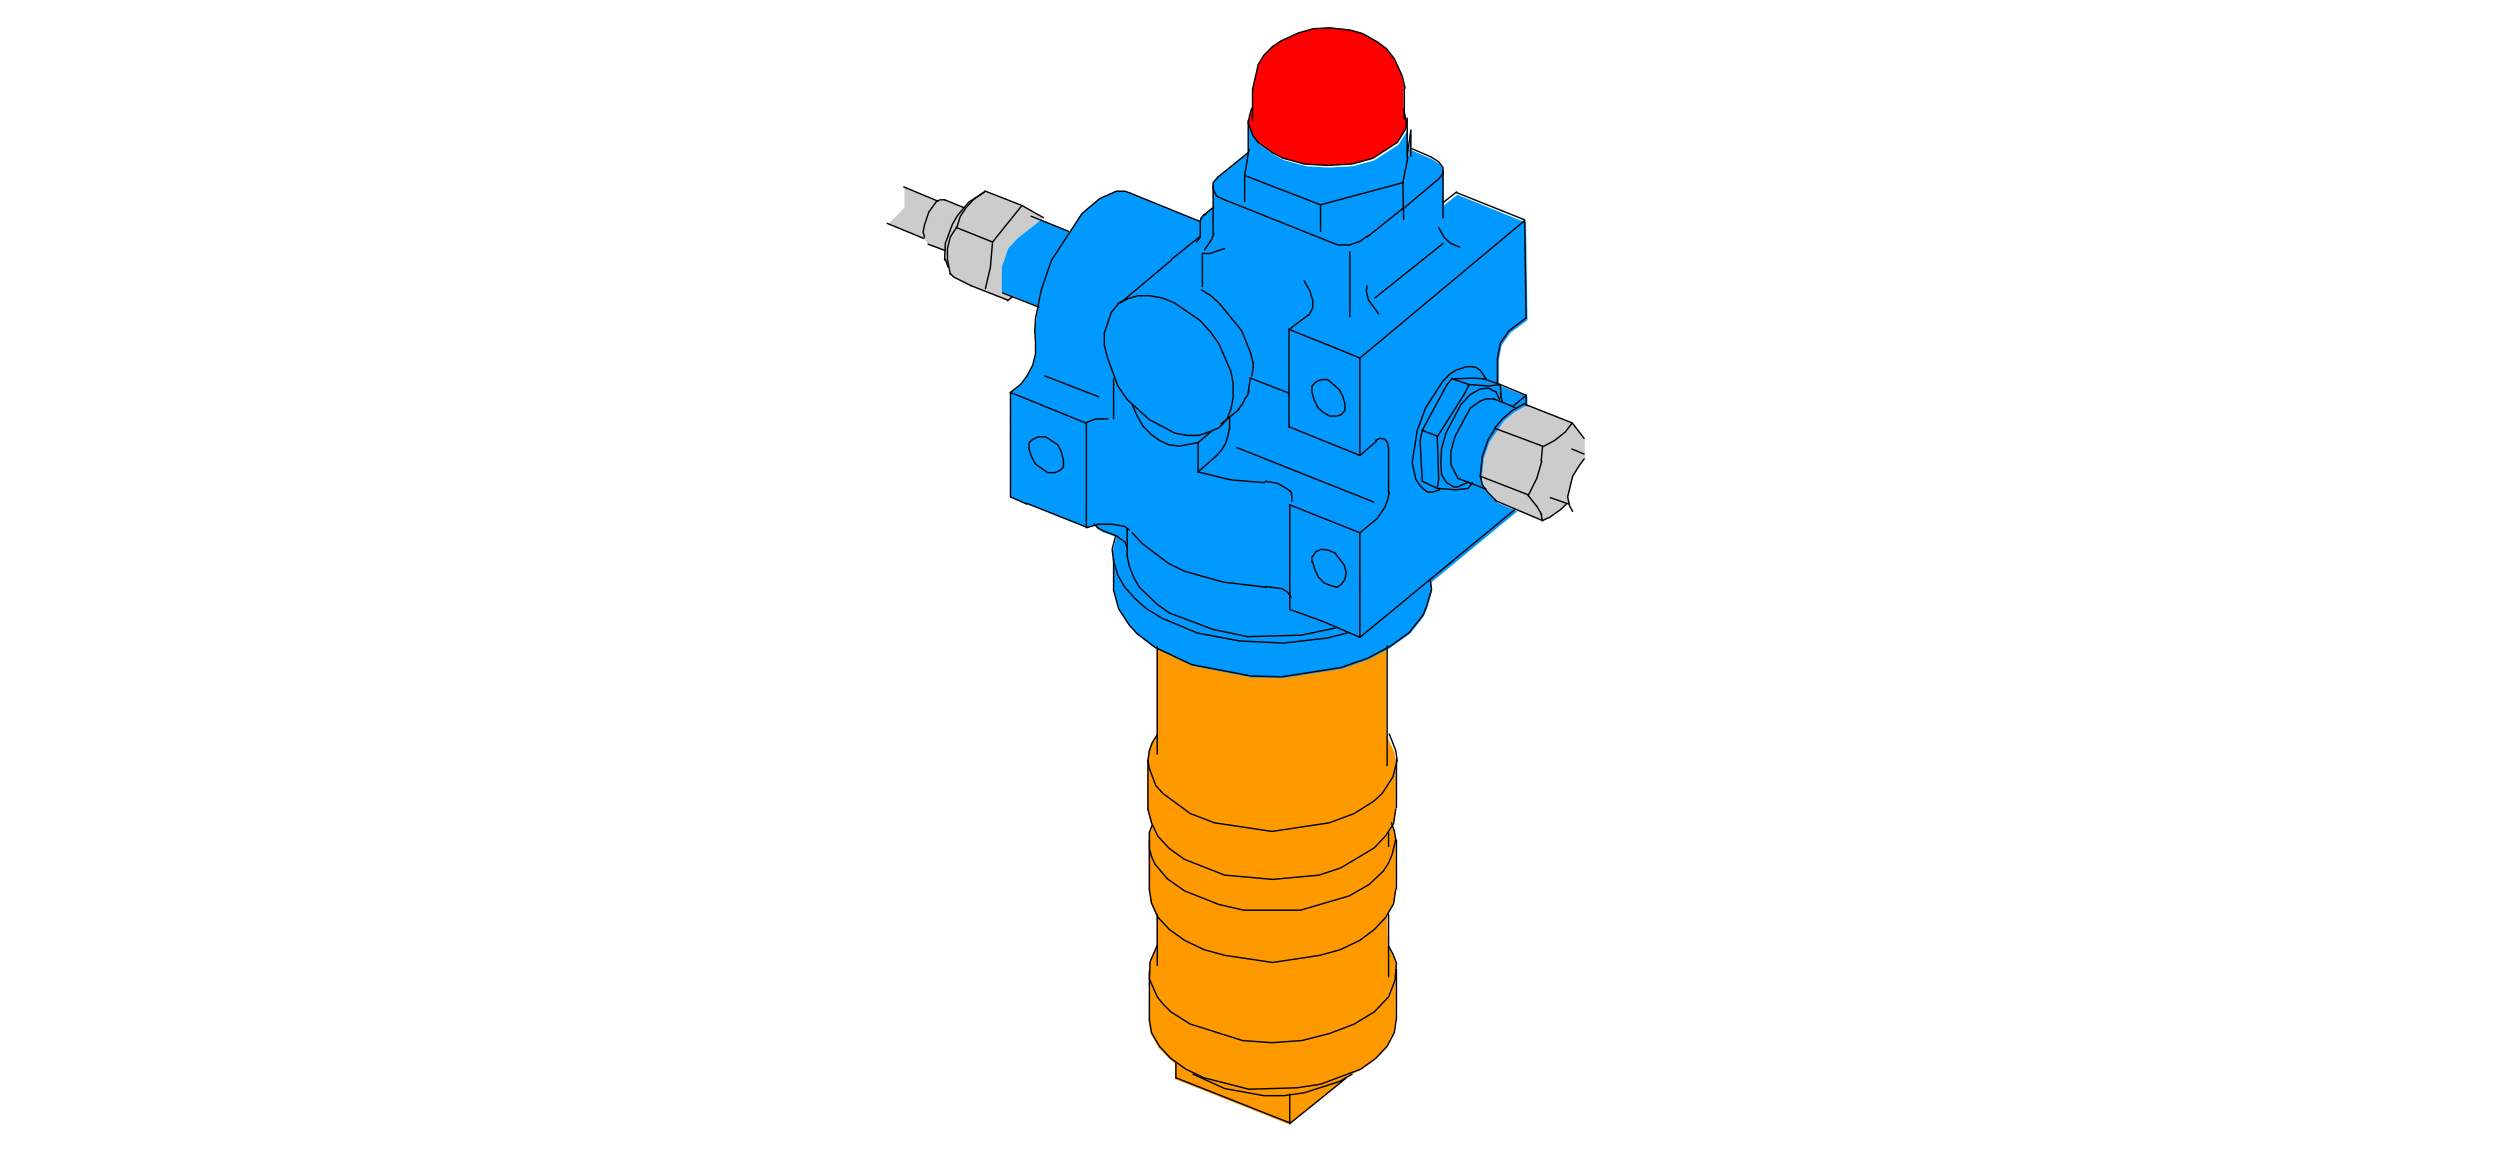 <?xml version="1.0" encoding="utf-8"?>
<!-- Generator: Adobe Illustrator 24.1.2, SVG Export Plug-In . SVG Version: 6.00 Build 0)  -->
<svg version="1.1" id="Ebene_1" xmlns="http://www.w3.org/2000/svg" xmlns:xlink="http://www.w3.org/1999/xlink" x="0px" y="0px"
	 viewBox="0 0 349.1 161" style="enable-background:new 0 0 349.1 161;" xml:space="preserve">
<style type="text/css">
	.st0{fill:#FF9900;}
	.st1{fill:#CCCCCC;}
	.st2{fill:#FF0000;}
	.st3{fill:#0099FF;}
	.st4{fill:none;stroke:#000000;stroke-width:0.2;stroke-linecap:round;stroke-linejoin:round;}
</style>
<path class="st0" d="M178.9,94.4l-4.3-0.1l-8.3-1.6l-4.8-2.3v12.2l-0.7,1.1l-0.4,1.1l-0.2,1.4v6.8l0.5,1.9l0.1,0.3l-0.4,1v8.1
	l0.3,1.9l0.8,1.7v4.2l-1,2.3l-0.1,8.2l0.3,1.8l1.1,1.9l1.6,1.7l0.8,0.6l-0.1,2.1l15.9,6.3l8.7-7l1.2-0.5l2.1-1.5l1.6-1.7l1-1.9
	l0.3-2v-7.9l-0.5-1.3l-0.6-1.1l-0.1-4.3l0.9-1.6l0.3-2v-6.8l-0.2-1.2l-0.3-0.9l0.2-0.3l0.3-2v-6.6l-0.2-1.4l-1.1-2.3V90.3l-2.8,1.5
	l-3.7,1.3L178.9,94.4z"/>
<path class="st1" d="M211.2,57.3l-1.4,1.2l-2,2.9l-0.8,2.3l-0.3,2.8l0.3,1.2l0.8,1.1l1.1,1.1l2.8,1.2l3.8,1.6l0.8-0.4l1.7-1.2
	l0.8-0.8l0.4,0.1l-0.2-1l0.7-2.9l1-1.6l0.7-0.8l-0.1-0.7v-2.1l-1.7-2.2l-6.4-2.5l-0.3-0.1L211.2,57.3 M136.2,27.7l-0.8,0.5l-0.7,0.9
	l-2.8-1.1h-0.6l-0.2,0.2l-4.8-2v2.8l-2.3,2.3l5.1,2.1l0.6,0.8L132,35v1.2l0.5,1.1l0.2,1l0.5,0.5l7.5,3.2l0.7-0.6l-1.4-0.5v-3.5
	l0.9-2.6l1.4-1.5l3.2-2.5v-0.4l-2.8-1.6l-5.1-2L136.2,27.7z"/>
<path class="st2" d="M196.1,12.2l-0.4-1.7l-1.1-2.4l-1.1-1.4l-1.2-0.9l-2.1-1.2l-1.8-0.5l-2.8-0.3L183.4,4l-2.1,0.6l-2.4,1.1
	l-1.2,0.8l-1.2,1.2L175.7,9l-0.8,3.5v2.6l-0.4,1l-0.2,1.1L175,19l0.7,0.9l2.1,1.5l1.4,0.7l2.9,0.8l3.3,0.2l3.4-0.2l2.9-0.8l3.4-2.2
	l1.2-1.9l0.1-0.9l-0.4-1.9V12.2z"/>
<path class="st3" d="M157.1,26.7h-1.2l-2.3,1l-2.5,2.1l-1.7,2.6l-4-1.7l-3.2,2.5l-1.4,1.5l-0.9,2.6v3.5l1.4,0.5l3.7,1.5l-0.5,3.3
	l0.1,3.3l-0.4,1.6l-0.8,1.5l-0.8,1.1l-1.5,1.2v14.6l10.6,4.3l1.2-0.3l0.4,0.5l0.7,0.4l1.9,0.7l-0.5,1.9l0.2,5.7l0.7,2.6l1.5,2.3
	l1.1,1.2l2.5,1.9l0.3,0.1l4.8,2.3l8.3,1.6l4.3,0.1l8.3-1.3l3.7-1.3l2.8-1.5l3-2.1l1.9-2.4l0.5-1.2l0.7-2.4l-0.1-1.2l12-9.9l-2.8-1.2
	l-1.1-1.1l-0.8-1.1l-0.3-1.2l0.3-2.8l0.8-2.3l2-2.9l1.4-1.2l1.6-0.9l0.3,0.1v-1.4l-4-1.6v-3.5l0.4-2.1l1.2-1.7l2.4-1.8l-0.2-13.6
	l-9.6-3.9l-1.9,1.5v-5l-0.6-0.8l-1.1-0.7l-2.8-1.2v-2.5l-0.5,3.7v-4.8l-0.1,0.9l-1.2,1.9l-3.4,2.2l-2.9,0.8l-3.4,0.2l-3.3-0.2
	l-2.9-0.8l-1.4-0.7l-2.1-1.5L175,19l-0.7-1.9v4.2l-4.2,3.4l-0.7,0.8v3.4l-1.5,1.2l-0.3,0.4l-0.1,0.4L157.1,26.7z"/>
<path id="Layer1_13_MEMBER_0_1_STROKES" class="st4" d="M196.1,16.6v-4.3"/>
<path id="Layer1_13_MEMBER_1_1_STROKES" class="st4" d="M174.9,12.5v4.4"/>
<path id="Layer1_13_MEMBER_2_1_STROKES" class="st4" d="M196.5,21.1v-4.6"/>
<path id="Layer1_13_MEMBER_3_1_STROKES" class="st4" d="M174.3,16.8v4.5"/>
<path id="Layer1_13_MEMBER_4_1_STROKES" class="st4" d="M155.5,78v4.4"/>
<path id="Layer1_13_MEMBER_5_1_STROKES" class="st4" d="M157.4,73.9v3.8"/>
<path id="Layer1_13_MEMBER_6_1_STROKES" class="st4" d="M168,30.1l1.5-1.2"/>
<path id="Layer1_13_MEMBER_7_1_STROKES" class="st4" d="M170.5,59.2l2.5-2"/>
<path id="Layer1_13_MEMBER_8_1_STROKES" class="st4" d="M169.2,33.4l0.3-0.8"/>
<path id="Layer1_13_MEMBER_9_1_STROKES" class="st4" d="M201.5,23.9v6.5"/>
<path id="Layer1_13_MEMBER_10_1_STROKES" class="st4" d="M169.4,32.6v-6.7"/>
<path id="Layer1_13_MEMBER_11_1_STROKES" class="st4" d="M198.6,67.2l2.1,1"/>
<path id="Layer1_13_MEMBER_12_1_STROKES" class="st4" d="M198.6,60.1l2.1,0.8"/>
<path id="Layer1_13_MEMBER_13_1_STROKES" class="st4" d="M202.8,52.9l2.3,0.8"/>
<path id="Layer1_13_MEMBER_14_1_STROKES" class="st4" d="M205.1,68.1l0.5-0.7"/>
<path id="Layer1_13_MEMBER_15_1_STROKES" class="st4" d="M140,40.9l5.1,2"/>
<path id="Layer1_13_MEMBER_16_1_STROKES" class="st4" d="M144,30.2l5.2,2.1"/>
<path id="Layer1_13_MEMBER_17_1_STROKES" class="st4" d="M132,36.2l0.4,1.1"/>
<path id="Layer1_13_MEMBER_18_1_STROKES" class="st4" d="M131.9,27.9l2.7,1.1"/>
<path id="Layer1_13_MEMBER_19_1_STROKES" class="st4" d="M206.7,66.5l6.7,2.6"/>
<path id="Layer1_13_MEMBER_20_1_STROKES" class="st4" d="M208.8,69.9l6.6,2.8"/>
<path id="Layer1_13_MEMBER_21_1_STROKES" class="st4" d="M208.7,59.8l6.7,2.5"/>
<path id="Layer1_13_MEMBER_22_1_STROKES" class="st4" d="M212.8,56.4l6.6,2.6"/>
<path id="Layer1_13_MEMBER_23_1_STROKES" class="st4" d="M207.2,52.9l2.3,0.8"/>
<path id="Layer1_13_MEMBER_24_1_STROKES" class="st4" d="M209.6,55.4l0.2,0.8"/>
<path id="Layer1_13_MEMBER_25_1_STROKES" class="st4" d="M209.5,53.7l0.1,1.7"/>
<path id="Layer1_13_MEMBER_26_1_STROKES" class="st4" d="M198.6,67.2l-0.3-5.7l0.3-1.4"/>
<path id="Layer1_13_MEMBER_27_1_STROKES" class="st4" d="M205.1,67.3l-1.6,0.7H203l-1-0.6l-0.7-1.1l-0.1-1.7l0.1-2l0.6-2.1l2.1-4
	l1.3-1.4l1.4-0.8l1.2-0.1l0.5,0.3l0.5,0.2l0.5,1.1"/>
<path id="Layer1_13_MEMBER_28_1_STROKES" class="st4" d="M205.1,53.7l2.8,0.2l1.6-0.2"/>
<path id="Layer1_13_MEMBER_29_1_STROKES" class="st4" d="M198.6,60.1l3.4-6.3l0.8-1"/>
<path id="Layer1_13_MEMBER_30_1_STROKES" class="st4" d="M200.7,61l3.8-6l0.6-1.2"/>
<path id="Layer1_13_MEMBER_31_1_STROKES" class="st4" d="M200.7,61l0.2,5.9l-0.2,1.3l2.6,0.2l1.7-0.2"/>
<path id="Layer1_13_MEMBER_32_1_STROKES" class="st4" d="M202.8,52.9l3.1-0.1l1.3,0.1"/>
<path id="Layer1_13_MEMBER_33_1_STROKES" class="st4" d="M174.9,12.5l0.8-3.5l0.8-1.3l1.2-1.2l1.2-0.8l2.4-1.1l2.1-0.6l2.3-0.1
	l2.8,0.3l1.8,0.5l2.1,1.2l1.2,0.9l1.1,1.4l1.1,2.4l0.4,1.7"/>
<path id="Layer1_13_MEMBER_34_1_STROKES" class="st4" d="M174.8,15.1l-0.3,1l-0.2,1.1L175,19l0.7,0.9l2.1,1.5l1.4,0.7l2.9,0.8
	l3.3,0.2l3.4-0.2l2.9-0.8l3.4-2.2l1.2-1.9l0.1-0.9l-0.4-1.9"/>
<path id="Layer1_13_MEMBER_35_1_STROKES" class="st4" d="M196.5,21.9v-0.8"/>
<path id="Layer1_13_MEMBER_36_1_STROKES" class="st4" d="M184.4,28.6l11.5-3.1"/>
<path id="Layer1_13_MEMBER_37_1_STROKES" class="st4" d="M196.5,21.9l0.5-3.7"/>
<path id="Layer1_13_MEMBER_38_1_STROKES" class="st4" d="M195.9,25.5l0.7-3.6"/>
<path id="Layer1_13_MEMBER_39_1_STROKES" class="st4" d="M195.9,25.5l0.1,5.1"/>
<path id="Layer1_13_MEMBER_40_1_STROKES" class="st4" d="M197,18.2v3.6"/>
<path id="Layer1_13_MEMBER_41_1_STROKES" class="st4" d="M173.8,24.5l0.6-3.6"/>
<path id="Layer1_13_MEMBER_42_1_STROKES" class="st4" d="M179.2,26.6l5.2,2"/>
<path id="Layer1_13_MEMBER_43_1_STROKES" class="st4" d="M173.8,24.5l5.4,2.1"/>
<path id="Layer1_13_MEMBER_44_1_STROKES" class="st4" d="M184.4,28.6v3.7"/>
<path id="Layer1_13_MEMBER_45_1_STROKES" class="st4" d="M173.8,24.5v3.6"/>
<path id="Layer1_13_MEMBER_46_1_STROKES" class="st4" d="M160.9,115.2l-0.4,1v2.3l0.3,1.1l0.5,1.1l1.7,2l2.4,1.7l4.8,1.9l3.5,0.8
	h7.9l6.8-2l2.8-1.6l2-1.9l0.7-1.1l0.5-1.2l0.5-2.1l-0.2-1.2l-0.4-1.1"/>
<path id="Layer1_13_MEMBER_47_1_STROKES" class="st4" d="M160.5,124.2l0.3,1.9l0.9,2l1.6,1.7l2.1,1.5l2.7,1.3l2.9,0.8l6.7,1l6.6-1
	l2.9-0.8l2.7-1.3l2-1.5l1.6-1.7l1.1-1.9l0.3-2"/>
<path id="Layer1_13_MEMBER_48_1_STROKES" class="st4" d="M161.6,102.6l-0.7,1.1l-0.4,1.1l-0.2,1.4l0.2,1.1l0.9,2.4l1,1.1l3.8,2.8
	l3.4,1.3l8,1.2l8-1.2l3.5-1.3l2.7-1.7l1.2-1.1l1.5-2.3l0.6-2.3l-0.2-1.4l-0.9-2.3"/>
<path id="Layer1_13_MEMBER_49_1_STROKES" class="st4" d="M160.3,113l0.5,1.9l0.9,1.9l1.6,1.7l2.1,1.5l5.6,2.2l6.7,0.6l6.5-0.6l3-1
	l4.7-2.8l1.6-1.7l1.1-1.7l0.3-2"/>
<path id="Layer1_13_MEMBER_50_1_STROKES" class="st4" d="M180.1,156.9l7.8-6.3"/>
<path id="Layer1_13_MEMBER_51_1_STROKES" class="st4" d="M164.2,150.5l15.9,6.3"/>
<path id="Layer1_13_MEMBER_52_1_STROKES" class="st4" d="M180.1,152.8v4.1"/>
<path id="Layer1_13_MEMBER_53_1_STROKES" class="st4" d="M164.2,148.5v2"/>
<path id="Layer1_13_MEMBER_54_1_STROKES" class="st4" d="M187.1,151l1.7-1"/>
<path id="Layer1_13_MEMBER_55_1_STROKES" class="st4" d="M166.6,150l4.4,2l5.5,1h2.8l2.8-0.4l5-1.6"/>
<path id="Layer1_13_MEMBER_56_1_STROKES" class="st4" d="M160.5,142.4l0.3,1.8l1.1,1.9l1.6,1.7l2.1,1.5l2.5,1.2l6.3,1.6l6.7-0.2
	l3.3-0.5l5.6-2.1l2.1-1.5l1.6-1.7l1-1.9l0.3-2"/>
<path id="Layer1_13_MEMBER_57_1_STROKES" class="st4" d="M161.6,132l-1,2.3l-0.1,2.4l1.1,2.5l0.8,1l1.1,1.1l2.7,1.7l7.3,2.3l4.1,0.3
	l4.2-0.3l3.9-1l3.4-1.3l2.8-1.7l2-2.1l0.9-2.3l0.2-2.4l-0.5-1.3l-0.6-1.1"/>
<path id="Layer1_13_MEMBER_58_1_STROKES" class="st4" d="M193.7,90.2v16.7"/>
<path id="Layer1_13_MEMBER_59_1_STROKES" class="st4" d="M193.9,116.3v1.9"/>
<path id="Layer1_13_MEMBER_60_1_STROKES" class="st4" d="M193.9,127.7v8.7"/>
<path id="Layer1_13_MEMBER_61_1_STROKES" class="st4" d="M161.6,90.3v15"/>
<path id="Layer1_13_MEMBER_62_1_STROKES" class="st4" d="M161.6,127.7v7.1"/>
<path id="Layer1_13_MEMBER_63_1_STROKES" class="st4" d="M155.5,82.4l0.7,2.6l1.5,2.3l1.1,1.2l2.5,1.9l5.1,2.4l8.3,1.6l4.3,0.1
	l8.3-1.3l3.7-1.3l3.2-1.7l2.6-1.9l1.9-2.4l0.5-1.2l0.7-2.4l-0.2-1.4"/>
<path id="Layer1_13_MEMBER_64_1_STROKES" class="st4" d="M155.8,74.8l-0.5,1.9l0.2,1.7l0.6,1.9l0.9,1.6l1.4,1.6l1.7,1.5l2.1,1.3
	l5,2.1l5.9,1.1l6.1,0.3l6.1-0.7l2.8-0.7"/>
<path id="Layer1_13_MEMBER_65_1_STROKES" class="st4" d="M156.1,53.9l1.3,1.9l3.1,2.8l3.6,1.9l1.7,0.3h1.6l1.5-0.5l1.4-0.6l1-1.1
	l0.6-1.5l0.3-1.6v-1.9l-0.3-1.7l-1.7-3.9l-1.2-1.7l-1.5-1.6l-3.5-2.4l-1.7-0.7l-1.7-0.3h-1.7l-1.4,0.4l-1.3,0.7l-1,1.2l-1,2.9v1.7
	l0.5,1.9L156.1,53.9z"/>
<path id="Layer1_13_MEMBER_66_1_STROKES" class="st4" d="M207.5,52.9l-0.8-1.2l-0.6-0.4l-0.6-0.1h-0.7l-1.5,0.5l-0.8,0.5l-1,1
	l-2.4,3.7l-1.2,3.2l-0.7,4.5l0.5,2.3l0.5,0.8l0.5,0.5l0.6,0.5h0.8l0.9-0.3"/>
<path id="Layer1_13_MEMBER_67_1_STROKES" class="st4" d="M180.1,70.5v14.5"/>
<path id="Layer1_13_MEMBER_68_1_STROKES" class="st4" d="M189.9,50v13.6"/>
<path id="Layer1_13_MEMBER_69_1_STROKES" class="st4" d="M189.9,74.4V89"/>
<path id="Layer1_13_MEMBER_70_1_STROKES" class="st4" d="M212.9,30.8l0.2,13.6"/>
<path id="Layer1_13_MEMBER_71_1_STROKES" class="st4" d="M213.1,55.2v1.4"/>
<path id="Layer1_13_MEMBER_72_1_STROKES" class="st4" d="M141.1,58.7v2.4"/>
<path id="Layer1_13_MEMBER_73_1_STROKES" class="st4" d="M141.1,54.8v3.9"/>
<path id="Layer1_13_MEMBER_74_1_STROKES" class="st4" d="M151.7,59v14.6"/>
<path id="Layer1_13_MEMBER_75_1_STROKES" class="st4" d="M184.8,86.8l5.1,2.2l21.7-17.9"/>
<path id="Layer1_13_MEMBER_76_1_STROKES" class="st4" d="M186.5,48.6l3.4,1.4l23-19.2"/>
<path id="Layer1_13_MEMBER_77_1_STROKES" class="st4" d="M209.9,29.5l3,1.2"/>
<path id="Layer1_13_MEMBER_78_1_STROKES" class="st4" d="M196,29.1l5-4.2"/>
<path id="Layer1_13_MEMBER_79_1_STROKES" class="st4" d="M190.9,33.1l5-4"/>
<path id="Layer1_13_MEMBER_80_1_STROKES" class="st4" d="M148.2,63.1l-0.5-1l-1.7-1.1h-1l-0.7,0.3l-0.6,0.5v0.9l0.3,1l0.6,1.1
	l1.7,1.2h1l0.7-0.3l0.5-0.5v-1L148.2,63.1z"/>
<path id="Layer1_13_MEMBER_81_1_STROKES" class="st4" d="M185.4,53h-0.9l-0.7,0.3l-0.6,0.6v0.9l0.3,1l0.5,1.1l0.8,0.7l0.9,0.5h1
	l0.6-0.2l0.5-0.6v-0.9l-0.3-1.1l-0.5-0.9L185.4,53z"/>
<path id="Layer1_13_MEMBER_82_1_STROKES" class="st4" d="M183.3,78.5l0.3,1l0.5,1.1l0.8,0.8l1,0.4l0.8,0.2l0.6-0.4l0.5-0.7L188,80
	l-0.3-1.1l-1.3-1.7l-1-0.4l-0.9-0.1l-0.7,0.3l-0.6,0.8V78.5z"/>
<path id="Layer1_13_MEMBER_83_1_STROKES" class="st4" d="M180,46l6.5,2.6"/>
<path id="Layer1_13_MEMBER_84_1_STROKES" class="st4" d="M203.4,26.9l6.5,2.6"/>
<path id="Layer1_13_MEMBER_85_1_STROKES" class="st4" d="M171,27.9l15.8,6.3h1.7l1.4-0.5l1-0.7"/>
<path id="Layer1_13_MEMBER_86_1_STROKES" class="st4" d="M200.9,25l0.6-0.8v-0.8l-0.6-0.8l-1.1-0.7"/>
<path id="Layer1_13_MEMBER_87_1_STROKES" class="st4" d="M197,20.7l2.8,1.2"/>
<path id="Layer1_13_MEMBER_88_1_STROKES" class="st4" d="M170.1,24.7l4.2-3.4"/>
<path id="Layer1_13_MEMBER_89_1_STROKES" class="st4" d="M170.1,24.7l-0.7,0.8v0.9l0.5,1l1.1,0.5"/>
<path id="Layer1_13_MEMBER_90_1_STROKES" class="st4" d="M168.2,34.9l1-1.5"/>
<path id="Layer1_13_MEMBER_91_1_STROKES" class="st4" d="M190.9,39.9l-0.1,0.8l0.3,1.2l1.4,1.9"/>
<path id="Layer1_13_MEMBER_92_1_STROKES" class="st4" d="M200.9,31.8l0.8,1.4l0.9,0.8l1.2,0.5"/>
<path id="Layer1_13_MEMBER_93_1_STROKES" class="st4" d="M168.4,29.9l-0.4,0.2l-0.3,0.4l-0.1,0.4v2"/>
<path id="Layer1_13_MEMBER_94_1_STROKES" class="st4" d="M167.1,33.8l0.5-0.7"/>
<path id="Layer1_13_MEMBER_95_1_STROKES" class="st4" d="M141.1,61.1v8.3l2.3,1"/>
<path id="Layer1_13_MEMBER_96_1_STROKES" class="st4" d="M158.1,74.4l1.4,1.5l3.7,2.8l2.3,1.1l5.4,1.5l5.9,0.7"/>
<path id="Layer1_13_MEMBER_97_1_STROKES" class="st4" d="M180.3,83.4l-0.5-0.7l-0.8-0.5l-2.3-0.3"/>
<path id="Layer1_13_MEMBER_98_1_STROKES" class="st4" d="M180.1,85.1l4.7,1.7"/>
<path id="Layer1_13_MEMBER_99_1_STROKES" class="st4" d="M143.4,70.3l8.3,3.3"/>
<path id="Layer1_13_MEMBER_100_1_STROKES" class="st4" d="M157.7,74l-0.7-0.5l-1.7-0.3h-1.9l-1.7,0.5"/>
<path id="Layer1_13_MEMBER_101_1_STROKES" class="st4" d="M157.4,76.5l-0.3-0.8l-1-0.7"/>
<path id="Layer1_13_MEMBER_102_1_STROKES" class="st4" d="M157.4,77.6l0.3,1.5l0.6,1.5l0.8,1.4l2.5,2.4l1.7,1.2l6.1,2.3l4.8,1
	l7.5-0.2l4.7-1"/>
<path id="Layer1_13_MEMBER_103_1_STROKES" class="st4" d="M152.8,73.2l0.5,0.5l0.7,0.4l2.1,0.8"/>
<path id="Layer1_13_MEMBER_104_1_STROKES" class="st4" d="M167.3,61.8v4.1"/>
<path id="Layer1_13_MEMBER_105_1_STROKES" class="st4" d="M192.3,72.4l1.1-1.6l0.4-1.1l0.2-1"/>
<path id="Layer1_13_MEMBER_106_1_STROKES" class="st4" d="M169.9,63.6l0.7-0.8l0.6-1l0.3-1.1l0.2-1"/>
<path id="Layer1_13_MEMBER_107_1_STROKES" class="st4" d="M174.1,55.4l0.3-0.7"/>
<path id="Layer1_13_MEMBER_108_1_STROKES" class="st4" d="M172.9,57.2l0.6-0.8l0.5-1"/>
<path id="Layer1_13_MEMBER_109_1_STROKES" class="st4" d="M193.9,62.5v6.3"/>
<path id="Layer1_13_MEMBER_110_1_STROKES" class="st4" d="M171.7,58.3v1.6"/>
<path id="Layer1_13_MEMBER_111_1_STROKES" class="st4" d="M193.9,62.5l-0.2-0.8l-0.4-0.4l-0.6-0.1l-0.6,0.3"/>
<path id="Layer1_13_MEMBER_112_1_STROKES" class="st4" d="M180,59.6l9.9,4l2.3-2"/>
<path id="Layer1_13_MEMBER_113_1_STROKES" class="st4" d="M167.3,65.9l4.5,1.1l4.8,0.4"/>
<path id="Layer1_13_MEMBER_114_1_STROKES" class="st4" d="M180.4,70v-0.7l-0.1-0.6l-0.5-0.4l-1.4-0.8l-1.7-0.3"/>
<path id="Layer1_13_MEMBER_115_1_STROKES" class="st4" d="M180.1,70.5l9.8,3.9l2.4-2"/>
<path id="Layer1_13_MEMBER_116_1_STROKES" class="st4" d="M167.3,65.9l2.6-2.3"/>
<path id="Layer1_13_MEMBER_117_1_STROKES" class="st4" d="M211.2,56.8l1.9-1.6"/>
<path id="Layer1_13_MEMBER_118_1_STROKES" class="st4" d="M209.5,53.7l3.6,1.5"/>
<path id="Layer1_13_MEMBER_119_1_STROKES" class="st4" d="M210.7,46.2l2.4-1.8"/>
<path id="Layer1_13_MEMBER_120_1_STROKES" class="st4" d="M210.7,46.2l-1.2,1.7l-0.4,2.1v3.5"/>
<path id="Layer1_13_MEMBER_121_1_STROKES" class="st4" d="M175,50.7l-0.4-1.5l-1.2-3l-3.1-3.8l-1.2-1.1l-1.3-0.8"/>
<path id="Layer1_13_MEMBER_122_1_STROKES" class="st4" d="M167.9,35.4h1l2.1-0.7"/>
<path id="Layer1_13_MEMBER_123_1_STROKES" class="st4" d="M167.9,35.6v4.4"/>
<path id="Layer1_13_MEMBER_124_1_STROKES" class="st4" d="M174.8,52.5l0.2-1.2v-0.7"/>
<path id="Layer1_13_MEMBER_125_1_STROKES" class="st4" d="M182.1,39.2l0.8,1.4l0.4,1.3v1.1l-0.5,1"/>
<path id="Layer1_13_MEMBER_126_1_STROKES" class="st4" d="M180,46v13.6"/>
<path id="Layer1_13_MEMBER_127_1_STROKES" class="st4" d="M180,46l2.8-2.1"/>
<path id="Layer1_13_MEMBER_128_1_STROKES" class="st4" d="M158.1,56.5l0.7,1.6l0.8,1.4l1.2,1.2l1.1,0.8l1.3,0.6l1.5,0.2l2.6-0.5"/>
<path id="Layer1_13_MEMBER_129_1_STROKES" class="st4" d="M167.3,61.8l1.9-1.6"/>
<path id="Layer1_13_MEMBER_130_1_STROKES" class="st4" d="M155.5,52.9v5.6"/>
<path id="Layer1_13_MEMBER_131_1_STROKES" class="st4" d="M157.9,27l9.6,3.9"/>
<path id="Layer1_13_MEMBER_132_1_STROKES" class="st4" d="M157.9,27l-0.8-0.3h-1.2l-2.3,1l-2.5,2.1l-4.3,6.6l-1.4,4.1l-0.8,4
	l-0.1,1.7l0.1,1.7"/>
<path id="Layer1_13_MEMBER_133_1_STROKES" class="st4" d="M141.1,54.8l1.5-1.2"/>
<path id="Layer1_13_MEMBER_134_1_STROKES" class="st4" d="M141.1,54.8l10.6,4.3"/>
<path id="Layer1_13_MEMBER_135_1_STROKES" class="st4" d="M154.7,58.5H153l-1.3,0.5"/>
<path id="Layer1_13_MEMBER_136_1_STROKES" class="st4" d="M142.6,53.6l0.8-1.1l0.8-1.5l0.4-1.6V48"/>
<path id="Layer1_13_MEMBER_137_1_STROKES" class="st4" d="M174.6,52.8l5.4,2.1"/>
<path id="Layer1_13_MEMBER_138_1_STROKES" class="st4" d="M174.3,54.8l0.3-2"/>
<path id="Layer1_13_MEMBER_139_1_STROKES" class="st4" d="M201.5,28.3l1.9-1.5"/>
<path id="Layer1_13_MEMBER_140_1_STROKES" class="st4" d="M156.8,42l6.8-5.7"/>
<path id="Layer1_13_MEMBER_141_1_STROKES" class="st4" d="M156.8,42l-0.7,0.4"/>
<path id="Layer1_13_MEMBER_142_1_STROKES" class="st4" d="M167.6,33l-4,3.2"/>
<path id="Layer1_13_MEMBER_143_1_STROKES" class="st4" d="M133.6,31.8l5,2"/>
<path id="Layer1_13_MEMBER_144_1_STROKES" class="st4" d="M135.6,39.9l5.1,2"/>
<path id="Layer1_13_MEMBER_145_1_STROKES" class="st4" d="M137.6,26.7l5.1,2l-4.1,5.1l-0.3,3.5l-0.7,3"/>
<path id="Layer1_13_MEMBER_146_1_STROKES" class="st4" d="M141.4,41.4l-0.7,0.6"/>
<path id="Layer1_13_MEMBER_147_1_STROKES" class="st4" d="M142.7,28.7l3,1.7"/>
<path id="Layer1_13_MEMBER_148_1_STROKES" class="st4" d="M136.1,27.7l1.5-1"/>
<path id="Layer1_13_MEMBER_149_1_STROKES" class="st4" d="M133.6,31.8l0.5-1.6l0.8-1.2l1-1.1l1.7-1.2"/>
<path id="Layer1_13_MEMBER_150_1_STROKES" class="st4" d="M132.7,38.3l-0.4-2.1v-1.5l0.4-1.6l0.9-1.4"/>
<path id="Layer1_13_MEMBER_151_1_STROKES" class="st4" d="M135.6,39.9l-2.4-1.2l-0.5-0.5"/>
<path id="Layer1_13_MEMBER_152_1_STROKES" class="st4" d="M136.1,27.7l-0.8,0.5l-1.6,1.9l-0.7,1.2l-1,2.7l-0.1,2.3"/>
<path id="Layer1_13_MEMBER_153_1_STROKES" class="st4" d="M129.6,34.1L132,35"/>
<path id="Layer1_13_MEMBER_154_1_STROKES" class="st4" d="M131.9,27.9h-0.6l-0.5,0.2l-1.1,1.5l-0.6,1.8l-0.2,1l0.2,0.7"/>
<path id="Layer1_13_MEMBER_155_1_STROKES" class="st4" d="M126.2,26.1l4.8,2"/>
<path id="Layer1_13_MEMBER_156_1_STROKES" class="st4" d="M123.9,31.2l5.1,2.1"/>
<path id="Layer1_13_MEMBER_157_1_STROKES" class="st4" d="M219.5,62.7l1.7,0.7"/>
<path id="Layer1_13_MEMBER_158_1_STROKES" class="st4" d="M216.5,69.5l2.6,0.9"/>
<path id="Layer1_13_MEMBER_159_1_STROKES" class="st4" d="M219.6,71.4l-0.4-0.7l-0.3-1.3l0.7-2.9l1-1.6l0.6-0.8"/>
<path id="Layer1_13_MEMBER_160_1_STROKES" class="st4" d="M203.6,66.8l3.9,1.5"/>
<path id="Layer1_13_MEMBER_161_1_STROKES" class="st4" d="M208.6,55.7l3,1.2"/>
<path id="Layer1_13_MEMBER_162_1_STROKES" class="st4" d="M203.6,66.8l-1-1.9v-1.9l0.6-2.1l2.1-3.9l1.4-1l0.8-0.3h1.1"/>
<path id="Layer1_13_MEMBER_163_1_STROKES" class="st4" d="M206.7,66.5l0.3-2.8l0.8-2.3l1-1.6"/>
<path id="Layer1_13_MEMBER_164_1_STROKES" class="st4" d="M206.7,66.5l0.3,1.2l0.8,1.1l1.1,1.1"/>
<path id="Layer1_13_MEMBER_165_1_STROKES" class="st4" d="M208.7,59.8l1.1-1.3l1.4-1.2l1.6-0.9"/>
<path id="Layer1_13_MEMBER_166_1_STROKES" class="st4" d="M215.2,64.4l0.2-2"/>
<path id="Layer1_13_MEMBER_167_1_STROKES" class="st4" d="M213.4,69.2l1.2-2.4l0.7-2.4"/>
<path id="Layer1_13_MEMBER_168_1_STROKES" class="st4" d="M214.6,70.7l0.7,1.2"/>
<path id="Layer1_13_MEMBER_169_1_STROKES" class="st4" d="M213.4,69.2l1.2,1.5"/>
<path id="Layer1_13_MEMBER_170_1_STROKES" class="st4" d="M215.2,71.9l0.2,0.8"/>
<path id="Layer1_13_MEMBER_171_1_STROKES" class="st4" d="M216.3,72.3l1.7-1.2l0.7-0.7"/>
<path id="Layer1_13_MEMBER_172_1_STROKES" class="st4" d="M215.4,72.7l0.8-0.4"/>
<path id="Layer1_13_MEMBER_173_1_STROKES" class="st4" d="M219.5,59l1.7,2.2"/>
<path id="Layer1_13_MEMBER_174_1_STROKES" class="st4" d="M215.4,62.4l1.7-0.9l1.5-1.2l0.9-1.2"/>
<path id="Layer1_13_MEMBER_175_1_STROKES" class="st4" d="M195,106v6.8"/>
<path id="Layer1_13_MEMBER_176_1_STROKES" class="st4" d="M160.3,106.2v6.8"/>
<path id="Layer1_13_MEMBER_177_1_STROKES" class="st4" d="M195,135.4v6.8"/>
<path id="Layer1_13_MEMBER_178_1_STROKES" class="st4" d="M160.5,135.6v6.8"/>
<path id="Layer1_13_MEMBER_179_1_STROKES" class="st4" d="M195,117.3v6.8"/>
<path id="Layer1_13_MEMBER_180_1_STROKES" class="st4" d="M160.5,117.4v6.8"/>
<path id="Layer1_13_MEMBER_181_1_STROKES" class="st4" d="M172.7,62.5l19.1,7.6"/>
<path id="Layer1_13_MEMBER_182_1_STROKES" class="st4" d="M145.9,52.5l7.5,2.9"/>
<path id="Layer1_13_MEMBER_183_1_STROKES" class="st4" d="M188.5,35.2v9"/>
<path id="Layer1_13_MEMBER_184_1_STROKES" class="st4" d="M192,41.6l9.5-7.6"/>
</svg>

